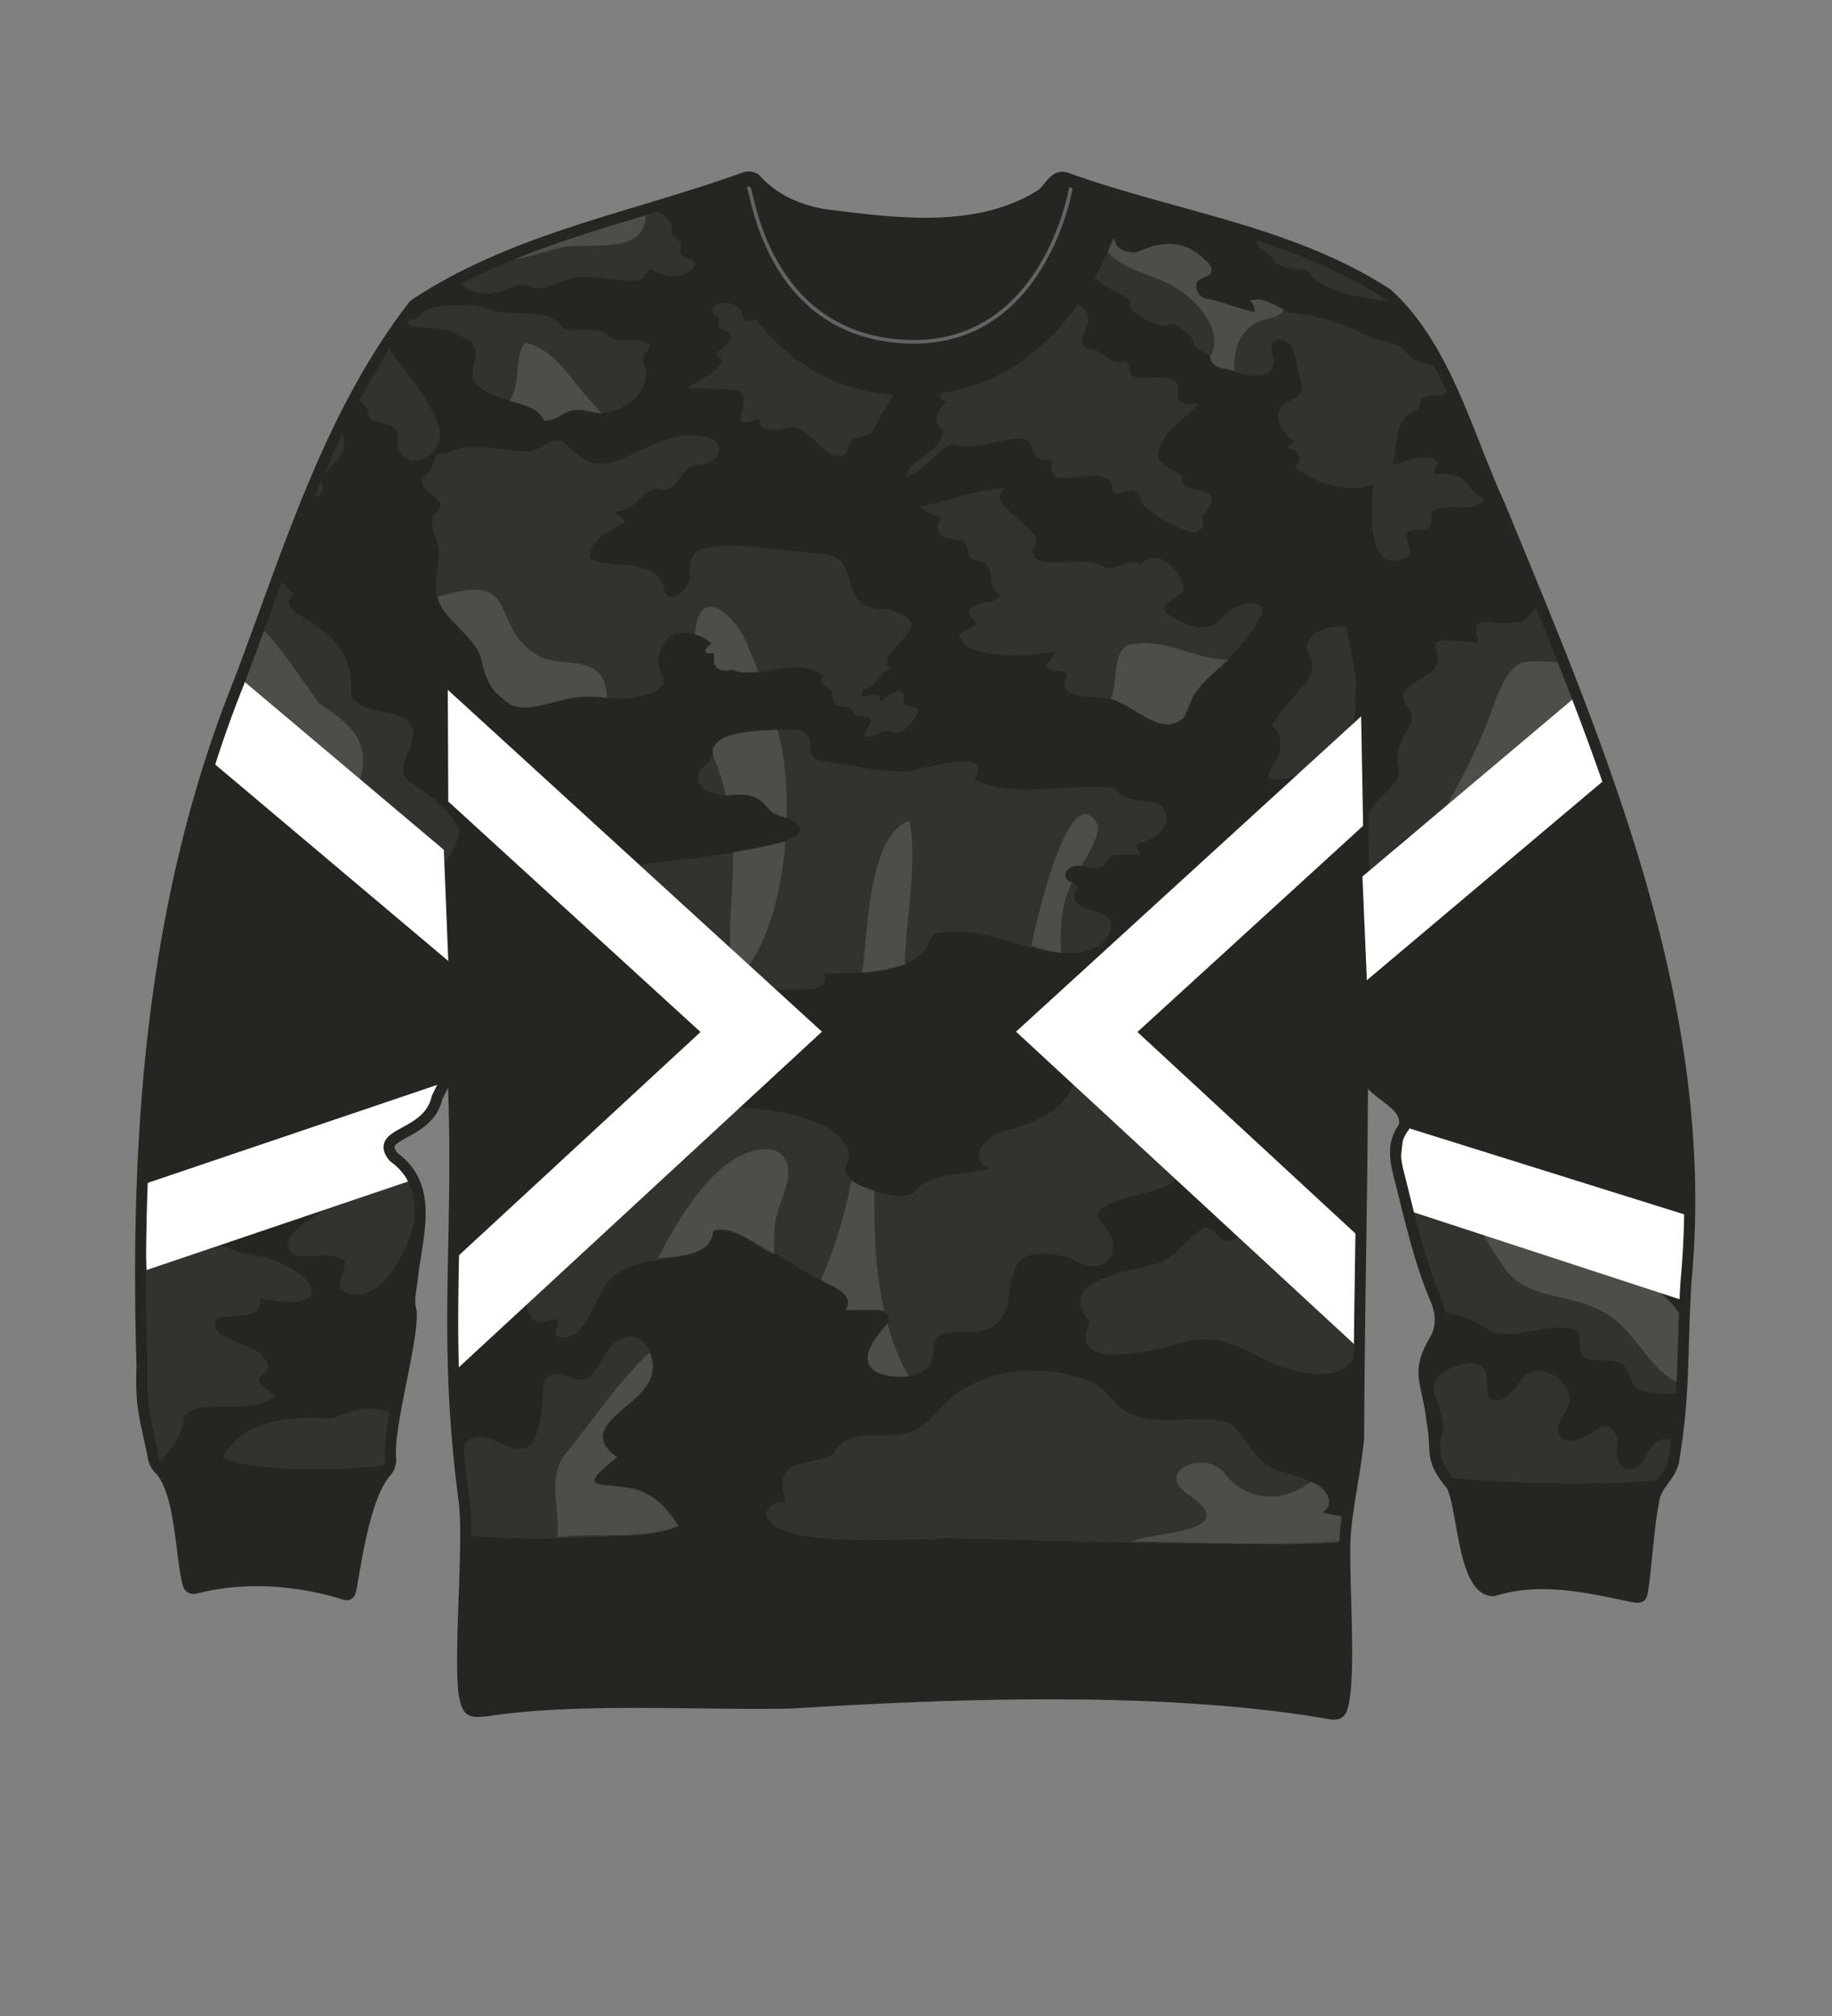 <svg xmlns="http://www.w3.org/2000/svg" width="500" height="550" viewBox="0 0 500 550"><rect x="0" y="0" width="500" height="550" fill="#808080" stroke="none"/><defs><clipPath id="a"><path d="M362.86 467.53c-44.58-7.74-101.65-5.72-146.65-2.92-24.59.57-58.61-1.68-83 2.08-5.23.6-5.68.28-6.62-4.82-1.35-11.26 1.48-41.39.06-52.17-6.15-46.81-.93-71.51-3.14-118.67-1.41 2.83-2.94 5.6-4.28 8.46-2.37 10.67-17.51 9.3-11.82 16.18 11.12 7.95 6.41 21.38 5.16 32.56-.25 3.15-1.35 6.27-.37 9.58.5 8.44-3.2 16.94-4.39 25.31-1.5 8-2.27 6.89-1.2 15a5.1 5.1 0 01-1.13 3.3c-5.71 6.27-8.08 23-9.52 31-.57 3.18-.62 3-3.74 2-12.38-3.52-26.09-4.38-38.61-1.18-1.39.34-2.1 0-2.41-1.47-2-7.76-1.84-25.61-8.15-31.37a6.66 6.66 0 01-1.33-3.22c-2.23-11-3.41-13.18-3-24.36-1.92-63 2.6-126.93 26.19-186C78.5 151.42 89.46 113.53 113 83.18 140.28 65 159.69 64 190.12 53c.8-.26 10.14 54.1 57.17 54.9 47.74.82 60.07-53.44 60.07-53.44 29.12 10.49 44.92 8.6 71.3 25.78 15.94 14.59 21.63 38 30.46 57.21 27.81 67.48 58 137.39 51.05 212.07-1.19 18.66-.24 30-3.29 48.46-.48 4.66-5.2 7.09-5.55 11.78-1.22 5.28-2.08 18.15-2.91 23.51-.41 2.6-.42 2.83-3.09 2.33-12.47-2.66-25.25-5.49-37.79-1.58-8.34-.15-8.14-23.06-11.45-28.9-6.27-7.37-3.6-9-5.32-17.64-.9-9.7-4.69-12.77.79-21.76 2-3.53 1.86-7.05.51-10.66-4.9-11.28-7.4-23.42-10.46-35.29-1.06-4.31-1.31-8.5 1.62-12.34 1.5-7.23-10.43-8.68-10.94-15.93l-.41.08c-.17 41.16-.87 59.46-1.07 100.61-.82 9-2.69 16.41-3.56 25.44" fill="none"/></clipPath></defs><path d="M371.88 291.55c-.17 41.16-.87 59.46-1.07 100.61-.82 9-2.69 16.41-3.56 25.44-1 10.07 1.81 39.91-1 48.49-.58 1.77-2 1.67-3.35 1.44-44.58-7.74-101.65-5.72-146.65-2.92-24.59.57-58.61-1.68-83 2.08-5.23.6-5.68.28-6.62-4.82-1.35-11.26 1.48-41.39.06-52.17-6.15-46.81-.93-71.51-3.14-118.67-1.41 2.83-2.94 5.6-4.28 8.46-2.37 10.67-17.51 9.3-11.82 16.18 11.12 7.95 6.41 21.38 5.16 32.56-.25 3.15-1.35 6.27-.37 9.58.5 8.44-3.2 16.94-4.39 25.31-1.5 8-2.27 6.89-1.2 15a5.1 5.1 0 01-1.13 3.3c-5.71 6.27-8.08 23-9.52 31-.57 3.18-.62 3-3.74 2-12.38-3.52-26.09-4.38-38.61-1.18-1.39.34-2.1 0-2.41-1.47-2-7.76-1.84-25.61-8.15-31.37a6.66 6.66 0 01-1.33-3.22c-2.23-11-3.41-13.18-3-24.36-1.92-63 2.6-126.93 26.19-186C78.5 151.42 89.46 113.53 113 83.18 140.28 65 173 59.42 203.42 48.4a3.16 3.16 0 012.72.43c5 5.55 11.47 8.41 18.56 9.67 19.19 2.43 41.3 5.55 58.65-4.88 2.86-1.27 4.2-6.53 7.88-5 29.12 10.49 61 14.4 87.43 31.58 15.94 14.59 21.63 38 30.46 57.21 27.81 67.48 58 137.39 51.05 212.07-1.19 18.66-.24 30-3.29 48.46-.48 4.66-5.2 7.09-5.55 11.78-1.22 5.28-2.08 18.15-2.91 23.51-.41 2.6-.42 2.83-3.09 2.33-12.47-2.66-25.25-5.49-37.79-1.58-8.34-.15-8.14-23.06-11.45-28.9-6.27-7.37-3.6-9-5.32-17.64-.9-9.7-4.69-12.77.79-21.76 2-3.53 1.86-7.05.51-10.66-4.9-11.28-7.4-23.42-10.46-35.29-1.06-4.31-1.31-8.5 1.62-12.34 1.5-7.23-10.43-8.68-10.94-15.93z" fill="#262521"/><path d="M121.8 180.84s2.11 28.62 0 44.25.11 29.7.11 32.87 1.9 33.07 1.9 33.07" fill="none" stroke="#262521" stroke-linecap="round" stroke-linejoin="round" stroke-width="3"/><g clip-path="url(#a)"><path d="M214.21 83.91c-2.15 1.17-10.34 5.72-11.5 2.5-.86-6.77-12.94-2.92-6.72 0 .33 3.88-.67 2.45 3 4.31 2 2.69-2.93 4.15-3.73 6.18 5.82 2.42-5.49 7-7.39 8.87 4.52.34 9.17.12 13.64.78 4.89 3.06-4.89 11.91 5.94 7.53-1.17 4.27 5.05 3.24 7.58 2.63 6.19-1.08 9.25 8.77 14.95 7.74 1.76-1 1.42-3.8 3.1-4.89 5.93-1.19 4.73-1 7.31-6.3 1.17-1.43 4-5.94 4.41-7.72M175.32 56.77c3.87.28 9 2.48 8 7.1 2 2.78 3 .46 2.32 5.12 1 1.9 6.45 2 2.87 4.8-3.34 2.42-7.72 1.6-10.94-.42-1.09 1.1-1.73 2.93-3.74 3.09-5.86.65-11.91-1.78-17.76-.57-3.7.86-7.24 3.63-10.87 2.55-2.66-1.57-5.13-.51-7.68.86-3.44 1-8.38 1.44-10.85-1.15-6.54-6.85 37-23.46 47.23-21.29" fill="#33322e"/><path d="M154.25 67.31c8.19-1.13 23.11 2.54 21.95-10.4-9.38-1.35-37 11.22-42 13.83 7.43 1.16 15.35-2.68 20.05-3.43z" fill="#fff" opacity=".13"/><path d="M127.17 83.31c-4.63 0-10.39-.52-13.4 3.57-1.22.63-3.11-.27-3.92.81 4 2.94 10.36.57 14.77 3.5 7.74 3 4.64 5.85 4.28 11.77 3.31 7 14.11 5.25 18.68 10.31 1.62 4.89 7.19-3.17 11.71-1.33 7.12 3 17.92-2.8 17-11-2.27-5.65 1.27-4.08.95-7.07-3.31-2.33-8.42.3-11.34-2.32-3.15-3.14-8.52-.47-12.28-2-4-6.09-12.67-2.88-18.7-4.8-2.83-.67-5.67-2-8.53-1.41" fill="#33322e"/><path d="M162.27 110.54c-5.8-5.68-10.48-15.33-18.86-17-3.17 2.61-1.06 11.35-4.41 15.88 3.67 1.12 7.91 1.52 9.5 5.35 6.51-.17 3.56-4.94 15.83-1.85-.7-.81-1.33-1.59-2.06-2.38z" fill="#fff" opacity=".13"/><path d="M246.62 191.7c.6-6.13-3.74-1.94-6.48-.32.31-4.77-6.47 1.56-4.61-3.28 3.37-.21 4.35-4.9 7.5-5.43-5.33-5.68 15.63-11.91-.62-16.43-16 .19-5.34-14.75-18.89-15.19-10.13-.63-20.48-3.25-30.57-1.58-4.5.4-4.81 4.35-4.69 8.05-.19 3.71-6.53 8.43-7.14 2.31-2.89-7.87-14.05-4.39-20.1-7.47 0-5.81 5.86-7.53 9.76-10.13l-3.46-2.73c7.44.33 7.72-7.5 13.44-5.85 5.76-.06 4-7 10.89-7 3.87-.36 6.66-4.56 2.67-6.88-9-3.55-17.64 2.71-25.7 5.88-7.93 2.69-10.18-1.17-15.39-5.35-2.91-.9-5.45 2.14-8.41 2.85-7.6.19-16.22-3.38-23.41.72-.88-.7-2.23.14-2.69 1.14a8.93 8.93 0 01-3.12 5.09c-2.43 4.36 8.25 6.09 3.24 9.79-2.13 2.58 0 5.9.63 8.63 1.06 4.54-1.27 9.32-.25 13.86 1.51 6.71 9.59 10.32 12 16.79 1 4.33 2 8.63 6 11.3 6.22 6.65 14.81-1.43 22.46-.23 6.62 0 14 1.55 19.95-2.16 5-3.67-4.55-5.17 3.25-14.59 3.7-1.77 8.35-.63 11.34 2-.66.65-2.45 1.63-1.3 2.62.64.36 1.72-.3 2.06.32-.55 4.07 1.1 4.87 5 4.26 8.21 2.91 17.25-3.84 24.85 1.68-2.06 2.65 1.48 2.69 2.41 4.52-.11 1.51-.27 3.15 1.64 3.64 1.57.52 3.76 0 4.09 2.18.8 1.24 3.14.1 4.19 1.15 1.46 1.71-1.5 3.33-1.12 5 2.73 1.05 5-3.13 8.74-.8 2.31-.46 5.15-4.06 6-6.14-.23-1.54-3.44-.74-4.16-2.22z" fill="#33322e"/><path d="M204.38 177c-2.56-8-13.59-19.11-14.71-3.91a11.56 11.56 0 014.49 2.46c-.66.65-2.45 1.63-1.3 2.62.63.36 1.72-.3 2.06.32-.55 4.07 1.1 4.87 5 4.26 2.1 1.08 4.71.61 7 .59-.74-2.16-1.6-4.29-2.54-6.34zM164 184.26c-3.81-4.8-10.95-2.59-16.06-4.88-15.44-7.47-4.25-24.36-28.6-16.45 1.82 6.35 9.5 9.95 11.81 16.24 1 4.34 2 8.63 6 11.3 5.86 6.82 17.41-2.63 28.5 0a11.81 11.81 0 00-1.65-6.21z" fill="#fff" opacity=".13"/><path d="M260.13 101.33c.89 2.89-6.87 6.61-1.79 8.46-2.14 1.59-4.3 5.59-1 7.09.28 6.91-9.07 7.55-10.07 13.3 5.12-1.77 8-6.92 12.63-9 6.42 2.11 12.47-1.59 18.88-1.56 5 1.17 1.18 7.07 8.61 5.68-3.89 10.78 14.59.08 16.14 7.17-.49 4 3.89 1.08 5.84 1.34 1.7.45 1.86 2.67 2.78 4.13 3.69 3.21 8.93 6.5 13.8 7.3 2.4-.36 3-2.48 1.93-4.23 1.26-1.67 3.88-3.75 2.39-5.87-2-2.48-8.11-.6-7.68-5.15-2.16-2.2-8.44-3.25-6.05-7.61 1.51-5.79 7.4-8.1 10.58-12.36-10.42 1.37-1.77-6-8.47-6.76-3.17-1.21-11.1 2.17-10.41-3.4-.08-.68-.86-1.09-1.57-1.16-3.29.8-5.12-2-7.86-3.25-9.17-.82 3.72-8.39-5-12.58M347.29 61.3c-2.69.68-5.61 3.76-3.51 6.38 1.4 1.14 3.14 1.81 4 3.51 2.18 2.74 6.41 1.58 9.26 3 4.79 5.79 12.64 6.34 19.54 7.8 3.39.1 7.88 4.64 10.61 1.53M302.78 64.68c-2.35-1.35-7.65-.47-5.9 3 2.82 1.44 3.36 3.16 1.17 5.87-1.69 2.76 8.72 6.61 10.7 8.77-3.48 1.34 8 7.93 9.8 6.33 2.68-1.08 4.37 1.8 6.33 3.15a2 2 0 01.83 2.08c1 2.29 4.49 1.37 5 5 .83 1.37 2.75 1.57 4.36 1.91 3.89 1.21 11.32 4.06 12.63-1.66.15-1.85-1.39-3.86-.36-5.43.88-1.35 3.14-1.18 4.33-.08 2.37 2.66 2.21 6.7 3.23 10 1.21 3.35-.82 5.28-3.87 6.11-4.45 2.94-1.36 8.94 2.62 10.8a5.36 5.36 0 00-2.35 1.65c2.91.53 4.82 3 2 5 4.42 4.21 12.63 6.72 18.92 5.68 14.2-3.68 3.78-17.56 15.19-21.31-.41-3.82 3.07-3.68 5.81-3.65 2.17-.53 2.93-3.43 1.83-5.32-2.4-4.3-9.14-2.2-11.37-6.74-2.43-2.68-6.64-2.77-10.13-3.92a50.2 50.2 0 00-21.34-6.52c-3.56-1.26-7.08-4.85-11.09-3.3a3.67 3.67 0 011.27 3c-4.54-.8-9.07-3-13.71-3.73-1.81-.87-3-3.35-1.65-4.76 1-1 2.82-1 3.45-2.22s-.65-2.75-1.85-3.68c-5.31-5.29-11.71-5-18-2-2.73.57-6.37-.7-6.42-3.4" fill="#33322e"/><path d="M342.1 88.51c2.33-1.9 6.76-1.23 8.23-4-2.74-1.48-6-3.72-9.18-2.44a3.67 3.67 0 011.27 3c-4.54-.8-9.07-3-13.71-3.73-1.81-.87-3-3.35-1.65-4.76 1-1 2.82-1 3.45-2.22s-.65-2.75-1.85-3.68c-5.31-5.29-11.71-5-18-2-2.73.57-6.37-.7-6.42-3.4a14.91 14.91 0 00-3.61-1.16c.71 8.91 13.32 10.11 19.66 14 6.11 3.52 14.17 12 9.93 19.36.51 3.15 4.18 2.89 6.65 3.75-.14-4.92.74-9.74 5.23-12.72z" fill="#fff" opacity=".13"/><path d="M311.06 154c-2.56-1.92-6.13 1.44-9.33.94-5.71-4.48-20.34 2-19.91-4.91 5.33-5.82-13.86-11.5-7.56-16.82-7.89.44-15.52 3.48-23.27 5a16.77 16.77 0 006.24 3.13 3.07 3.07 0 00.1 5.09c4.07 1.44 6.8-.19 7 5.12.82 1.54 3.3 1.25 4.7 2.35 2.49 2 .61 7.36 3.76 8 0 1.93-2.69 2.44-4.69 2.6-4.1.81-4.73 2.7-1.82 5.09.68 2-3.64 1.82-4.46 3.74 1.23 6.94 20.49 5.94 26.05 4.27a8.37 8.37 0 01-2.64 4.2c1.27 1.91 5.73.46 5.94 2.72-3.44 7.53 9.6 4.61 13.63 6.73 7.79 4.18 18.07 12.41 20.78-1.55 5.59-7.15 13.89-12.47 18.13-21 1.22-1.55 1.26-3.85-1-3.93-4.54-.77-7.85 2.23-10.71 5.23-3.64 2.54-8.68.33-12.54-1.9-5-2.86 2.57-4.81 3.51-7.28 0-4.59-6.84-11.62-11.14-7.29" fill="#33322e"/><path d="M329.26 179.27c-7.05-1.66-14.58-5.41-21.89-3.11-4 3.4-2.18 10.05-4.24 14.61 6.46 1.22 13.48 10.85 20 5 3.28-8.8 5.36-9.63 12.2-15.75a39.7 39.7 0 01-6.07-.75z" fill="#fff" opacity=".13"/><path d="M366.3 170.86c-4.12-.11-10.83 2-9.39 7.17 2.37 3 1.14 6.4-1.42 9.24-14.87 17.71-4.74 5.67-6.21 17.78-.66 2.52-3.12 4.7-3.16 7.31 7.54 1.94 14.72-5.29 20.07-10.39 7.62-7.88 2.7-21.15 1.38-30.79M380.11 126.82c3.48-.84 9.35-3.62 12.22-.86.29 1.16-1.41 2.26-.92 3.36 10.45-.59 6.79 3.23 13.78 6.88-2.92 4.37-11 .55-14.11 3.19-.81 1.23.06 3.06-.85 4.22-1.39 1.78-5.19 0-6.27 2-.86 2.32 3.17 6-1.09 6.83-10.68 4.26-8.59-16.45-7.76-22.4M429.13 160.22c-10.73-4.38-7.79 9.72-16.06 9.56-5.64 1.32-12.38-3.72-9.43 5.58-21.42-2.46-6.09 2.18-13.38 8.36-14.31 7.78-3.15 6.92-5.29 14-8.1 12.17.67 11.15-5.54 17.11-2.22 2.89-7.28 6.18-6.35 10.12.35.54-.9 13.1-.28 13.33 3.62 1.38 9.86-12 13.25-10.19 1.62 1.14 3.47 2 5.27.71 13.1-6.82 39-28.54 43.83-42.28" fill="#33322e"/><path d="M436.54 177.63c-6.24 5.82-14.43 1.44-21.54 3.24-4.31 2.44-5.81 7.8-7.6 12.1-4.4 13-11.37 24.66-18.07 36.5 12.91-4.78 22.2-15.59 32.05-24.7 13.15-10.92 15.26-26.65 15.16-27.14z" fill="#fff" opacity=".13"/><path d="M104.68 92.86c4.84 7.72 12.07 14.54 15 23.25 2.5 7.34-8.09 14-11.2 6-.27-1.68.5-3.58-.47-5-1.56-2.26-6-1.07-7.33-3.48-.22-3.71-3.43-5.76-6.36-2.61-2.68 3.75.82 8.79-1 12.76-1.4 3-6.25 4.92-5.42 8.75 1.66 6.45-13 .86-11.4-6.28M80.09 162.22c-6.85 6.52 17.58 6.42 15.64 27.23 2.5 6.43 14.33 2.76 16.77 9.25 1.59 4.52-4.66 9.66-1.49 14 5.33 3.66 11.45 7.48 14.27 13.64-.29 6.81-7.12 14.44-14.39 12.88-18.83-12.12-49-37.51-54.63-59.49 0-.04 5.54-40.01 23.83-17.51z" fill="#33322e"/><path d="M97.59 214.56c4.35-11.49-1.36-16.78-10.4-22.59-12.06-16.34-24.58-38.97-30.93-12.28C61.15 198.71 78 212.3 92.19 225a39.16 39.16 0 005.4-10.44z" fill="#fff" opacity=".13"/><path d="M175 235.94c6-1.17 64.19-5.71 35.61-14.22a9.14 9.14 0 00-9.13-4.8c-4.43.82-13.36-.93-10.43-6.92 2-1.7 3.94-2.88 3.32-5.74 3.86-5.84 14.14-4.79 20.56-5.3 10.39 0 3 7.7 9.26 8.59 7.81 1 15.63 3.3 23.53 2.86 3.78-.34 24.06-7.1 18.32 2.21 9.35 5.56 27.45.67 38.25 2.41 2.77 4.83 10.11 2 13.38 5.6 3 4.86-3.22 8.75-7.48 9.69l.91 3c-13.89-1.18-5.33 3.74-13.32 3.53-2.47-1-8.59-.92-6.7 3 1.45 1.17 4.25 1.59 2.32 3.52-2.22 7.19 15.9 2.73 7.8 13.67-11.53 8.81-29.28-4.86-43.37-2.64-2.65-.38-4.11 1.5-4.75 3.84-5.7 8.33-19.2 7-28.32 7.45 2.1 2.58-2 4.52-4.31 4.15-13 1.08-25.41-2.91-33-13.71-3.95-5.84-12.22-10.68-12.84-18" fill="#33322e"/><path d="M195.62 208.55a80 80 0 012.48 8.45c12.52-1.46 8.41 4.46 16.58 6.18.18-8-.34-16.4-2.5-24.21-5.81.7-21.84.15-16.56 9.58zM214.37 229.56c-4.72 1.2-9.5 2.09-14.29 2.92.19 11.39-2 23-.05 34.37.45.21.91.41 1.38.59 8.86-10.44 11.8-24.53 12.96-37.88zM247 262.47c.3-12.76 3.38-26 1.27-38.57-11.4 3.75-11.38 30.9-13 41.44a54.26 54.26 0 0011.7-2.25c.03-.21.03-.42.03-.62zM299.74 225.32c-7.74-15.06-17.2 27.42-18.27 32.7a52.66 52.66 0 008.08 2c-.21-6.5.08-13.36 3.05-19.27-4.09-1.24-.64-5.58 2.53-4.41 1.87-3.47 4.36-6.99 4.61-11.02z" fill="#fff" opacity=".13"/><path d="M309.58 290.86c-5 1.09-15.73-3.33-16.38 4.06-1.76 7.59-10.63 11.14-18.31 13.54-5 .42-11.49 7.37-5 10.27-6.62 2.35-16.23.62-20.62 6.7-3.63 2.52-16.69-1.32-18.44-5.41-.37-1.55.63-3.07.85-4.64-.82-12.92-35.65-15.36-45.31-11.76-3.82 2-5.11 6.56-7.12 10.28-4.43 8.21-13.15 13.22-20.8 18.81s-15.09 13.3-14.81 22.54c.08 2.62 1.77 5.88 4.45 5.42 1.4-.25 3.18-1.38 4-.23s-1.1 2.71-.45 3.93c7.29 3.09 10-8.63 13.26-13.09 6.77-11.89 28-4 29.84-15.48 6.76-2.22 25 12.28 32.85 15.27 2.32 1 5.4 3.88 3.12 6.31 4.43.27 16.54-1.84 9.92 6-9.57 8.71.64 14.39 9.45 11.59 8-2.8 2-9.51 7.22-11.06 4.35-1.26 9.43.35 13.36-1.84 10-6-2-24.78 21.36-18.94 4.22 3.18 11.34 3.89 11.76-2.89.53-3.76-3.54-6-4.41-9.15 6.27-7.16 22.5-3.1 26.43-16.13 2.09-9.73-4.89-22.43-15-24.14" fill="#33322e"/><path d="M211.5 334.47c.25-6.61 8-16 .15-20.66-14.44-2.83-26.42 18.55-32.12 29.52 5.38-.8 14.58-.37 15.16-7.53 5.73-2 11.4 4.35 16.6 6.34a63.33 63.33 0 01.21-7.67zM243.24 364.58c-.39-1.18-.75-2.37-1.07-3.57-8.19 9.42-7.6 15 5.82 14.53a63 63 0 01-4.75-10.96zM239.11 357.42a5 5 0 012.26.4c-2.49-10.78-2.84-21.93-2.73-33.06a25.37 25.37 0 01-6.31-2.69 121.16 121.16 0 01-8.28 27.09c2.77 1.7 9.7 4 6.61 8.22z" fill="#fff" opacity=".13"/><path d="M351.38 321.59c-3.32 1.79-7.57 2.56-10.37 5.07-.59 4.08-.54 11.46-6 12-2.47-.24-3.65-3.76-6.14-3.74-5 2.2-7.79 8.63-13.76 10-7.51 2.09-27.35 4.5-17.68 15.74-6.18 13.5 15.93 8.14 22.9 6.29 16.43-5.63 21.26 5.49 35.39 7.4 21.08 4.62 18.05-21 9.67-32.4-4.2-6.68-9.65-12.54-14.51-18.78M123.49 402.21c5.8-27.19 23.17 13.07 24.67-22.71 0-1.59.22-3.49 2-4.27 3.07-1.36 7.06 2.19 10.11.82 4.45-3.37 4.93-10.7 11.71-11.35 6.29-.2 7.36 9.41 4.47 13.51-3.56 6.22-19.21 11.83-8 19.33-18 14.41 7.66.06 16.74 18.85-11.83 4.08-57.18 4.2-62 1.56a43.82 43.82 0 01-.37-12.26" fill="#33322e"/><path d="M173.24 406.14c-9.41-1.89-16.75.89-4.79-8.6-14.24-10.49 15.6-15.21 8.83-28.58-9 8.42-15.67 18.94-23.47 28.35-4.39 6.6-.89 14.67-1.68 22 14.46-1.41 22.29 1.29 33.06-2.93-2.86-4.17-6.19-8.69-11.95-10.24z" fill="#fff" opacity=".13"/><path d="M214.46 409.94c-3.87-13.06 5.78-9.5 12.91-13.19 3.48-7.64 13.51-4.12 20.14-5.78 5-1.38 7.68-5.49 11.06-8.68 8.69-8.2 24.92-10.8 37.41-6 4 1.26 6.47 3.93 8.9 7 8 7.48 21.37 1.69 30.92 5 5.11 4.52 6.56 11.24 14.37 13.35 4.78 1.18 17.11 4.95 10.82 10.91 62.08 15-117 5.4-104.9 7.42-9-.61-45.24 3.05-46.92-6.83 0-1.92 2.45-3.72 4.81-3.16" fill="#33322e"/><path d="M367.25 413.7a31.51 31.51 0 01-6.26-1.07c3.95-2.23.4-7.4-3.19-8.42-7.56 5.9-17.55 5.62-23.54-2.24-5-6.68-19.88-.73-9.63 6 14.81 10.3-9.72 9.79-16.18 12.66 13.55-.49 88.92 4.37 58.8-6.93z" fill="#fff" opacity=".13"/><path d="M395.59 332.19c-2.38.14-11.11-7.61-12.33-5.93-.68 2.34 3 26.76 5.43 31.72a25.44 25.44 0 0117.08 4.6c7.23 4.25 17.78-3 24.89.72 1.53 4.92-1.65 7.56 6.44 7.92 8.31-.42 6 3.1 9.65 7.61 4.15 1.66 10.66 2.43 14-.25 2.11-1.81 2.16-4.63 1.89-7.13-.45-11.62-9-21.42-20.66-24.34-15-5.82-30.43-11.08-46.12-13.69" fill="#33322e"/><path d="M409.89 344.83c6 10.44 19.64 7.59 28.58 13.68 8.9 5.08 12 17.36 22.6 19.77 1.81-1.81 1.87-4.46 1.61-6.83-.45-11.62-9-21.42-20.66-24.34-12.67-4-24.91-10.39-38.19-12a102.3 102.3 0 006.06 9.72z" fill="#fff" opacity=".13"/><path d="M386.46 400.29c19.41-13.36-8.15-23.24 14.14-28.41 9.52-.69 1.51 11.09 8.83 10.09 3.86-1.07 4.94-6.36 8.7-7.73 4.67-1.55 11 3.5 10.21 8.4-.64 3.1-4.34 5.92-2.79 8.7 2.48 3.63 7.31.63 10-1.33 3.58-2.73 6.51.92 5.86 4.8-1.14 6.21 4.65 8.51 7.61 2.78 1.11-2 2.19-4.37 4.45-4.91 5.17-.82 6.58 5.55 5.77 9.54-.35 3.85-73.11 3.14-71.6-1.61M29.31 352c13.54-12.56 18.29-18 37.11-10 18.38 1.63 28.5 17.36 4.44 12.17 1.37 6.49-8.33 4-11.86 5.66-2.5 5.74 9.82 6.42 12.51 9.94 6.3 7.11-7.66 3.55 3.84 11.21-7.79 5.62-20.06 0-25 5.35-1.2 8.48-7.48 14.89-16 17.57zM105.83 320.08c-3.94 3.56-36.17 16.92-25 22.38 4.23 1 9.69-1.21 13.27 1.53.25 2.57-1.6 5.19-1.4 7.76 14.8 10.22 29.45-33.61 15.56-31.49M110.85 388.2c-6.47-5.66-12.92-4.33-20.08-1.21-10.75-.49-24.4-.4-29.88 10.7 9.3 5.08 51.14 3.17 52.73-.09 1.43-3.63.3-8.26-3.12-10.3" fill="#33322e"/></g><path d="M371.33 188.66s1.59 62.14.81 102.89" fill="none" stroke="#262521" stroke-linecap="round" stroke-linejoin="round" stroke-width="3"/><path fill="#fff" d="M39.99 346.49l-1.24-23.25 82.62-27.96-4.83 9.36-10.34 8.51 7.03 8.55-73.24 24.79zM122.35 262.18l-65.16-54.91 8.4-22.23 55.54 46.8 1.22 30.34zM123.33 374.78l.22-30.73 67.64-62.5-68.84-62.88-.14-30.48 102.12 93.27-101 93.32zM459.87 354.94l-75.27-24.61-2.41-13.02 1.04-9.91 77.95 24.38-1.31 23.16zM373.05 267.43l-1.21-28.3 58.48-49.28 8.22 22.39-65.49 55.19zM371 368.03l-93.7-86.57 94.19-86.03.54 29.86-61.6 56.26 61.41 56.74-.84 29.74z"/><path d="M204.39 51.38c.81-.26 4.45 39.77 42.44 41.81s45.37-41.58 45.37-41.58" fill="none" stroke="#636363" stroke-linecap="round" stroke-linejoin="round"/><path d="M371.88 291.55c-.17 41.16-.87 59.46-1.07 100.61-.82 9-2.69 16.41-3.56 25.44-1 10.07 1.81 39.91-1 48.49-.58 1.77-2 1.67-3.35 1.44-44.58-7.74-101.65-5.72-146.65-2.92-24.59.57-58.61-1.68-83 2.08-5.23.6-5.68.28-6.62-4.82-1.35-11.26 1.48-41.39.06-52.17-6.15-46.81-.93-71.51-3.14-118.67-1.41 2.83-2.94 5.6-4.28 8.46-2.37 10.67-17.51 9.3-11.82 16.18 11.12 7.95 6.41 21.38 5.16 32.56-.25 3.15-1.35 6.27-.37 9.58.5 8.44-6.66 32.2-5.59 40.3a5.1 5.1 0 01-1.13 3.3c-5.71 6.27-8.08 23-9.52 31-.57 3.18-.62 3-3.74 2-12.38-3.52-26.09-4.38-38.61-1.18-1.39.34-2.1 0-2.41-1.47-2-7.76-1.84-25.61-8.15-31.37a6.66 6.66 0 01-1.33-3.22c-2.23-11-3.41-13.18-3-24.36-1.92-63 2.6-126.93 26.19-186C78.5 151.42 89.46 113.53 113 83.18 140.28 65 173 59.42 203.42 48.4a3.16 3.16 0 012.72.43c5 5.55 11.47 8.41 18.56 9.67 19.19 2.43 41.3 5.55 58.65-4.88 2.86-1.27 4.2-6.53 7.88-5 29.12 10.49 61 14.4 87.43 31.58 15.94 14.59 21.63 38 30.46 57.21 27.81 67.48 58 137.39 51.05 212.07-1.19 18.66-.24 30-3.29 48.46-.48 4.66-5.2 7.09-5.55 11.78-1.22 5.28-2.08 18.15-2.91 23.51-.41 2.6-.42 2.83-3.09 2.33-12.47-2.66-25.25-5.49-37.79-1.58-8.34-.15-8.14-23.06-11.45-28.9-6.27-7.37-3.6-9-5.32-17.64-.9-9.7-4.69-12.77.79-21.76 2-3.53 1.86-7.05.51-10.66-4.9-11.28-7.4-23.42-10.46-35.29-1.06-4.31-1.31-8.5 1.62-12.34 1.5-7.23-10.43-8.68-10.94-15.93z" fill="none" stroke="#262521" stroke-linecap="round" stroke-linejoin="round" stroke-width="3"/></svg>